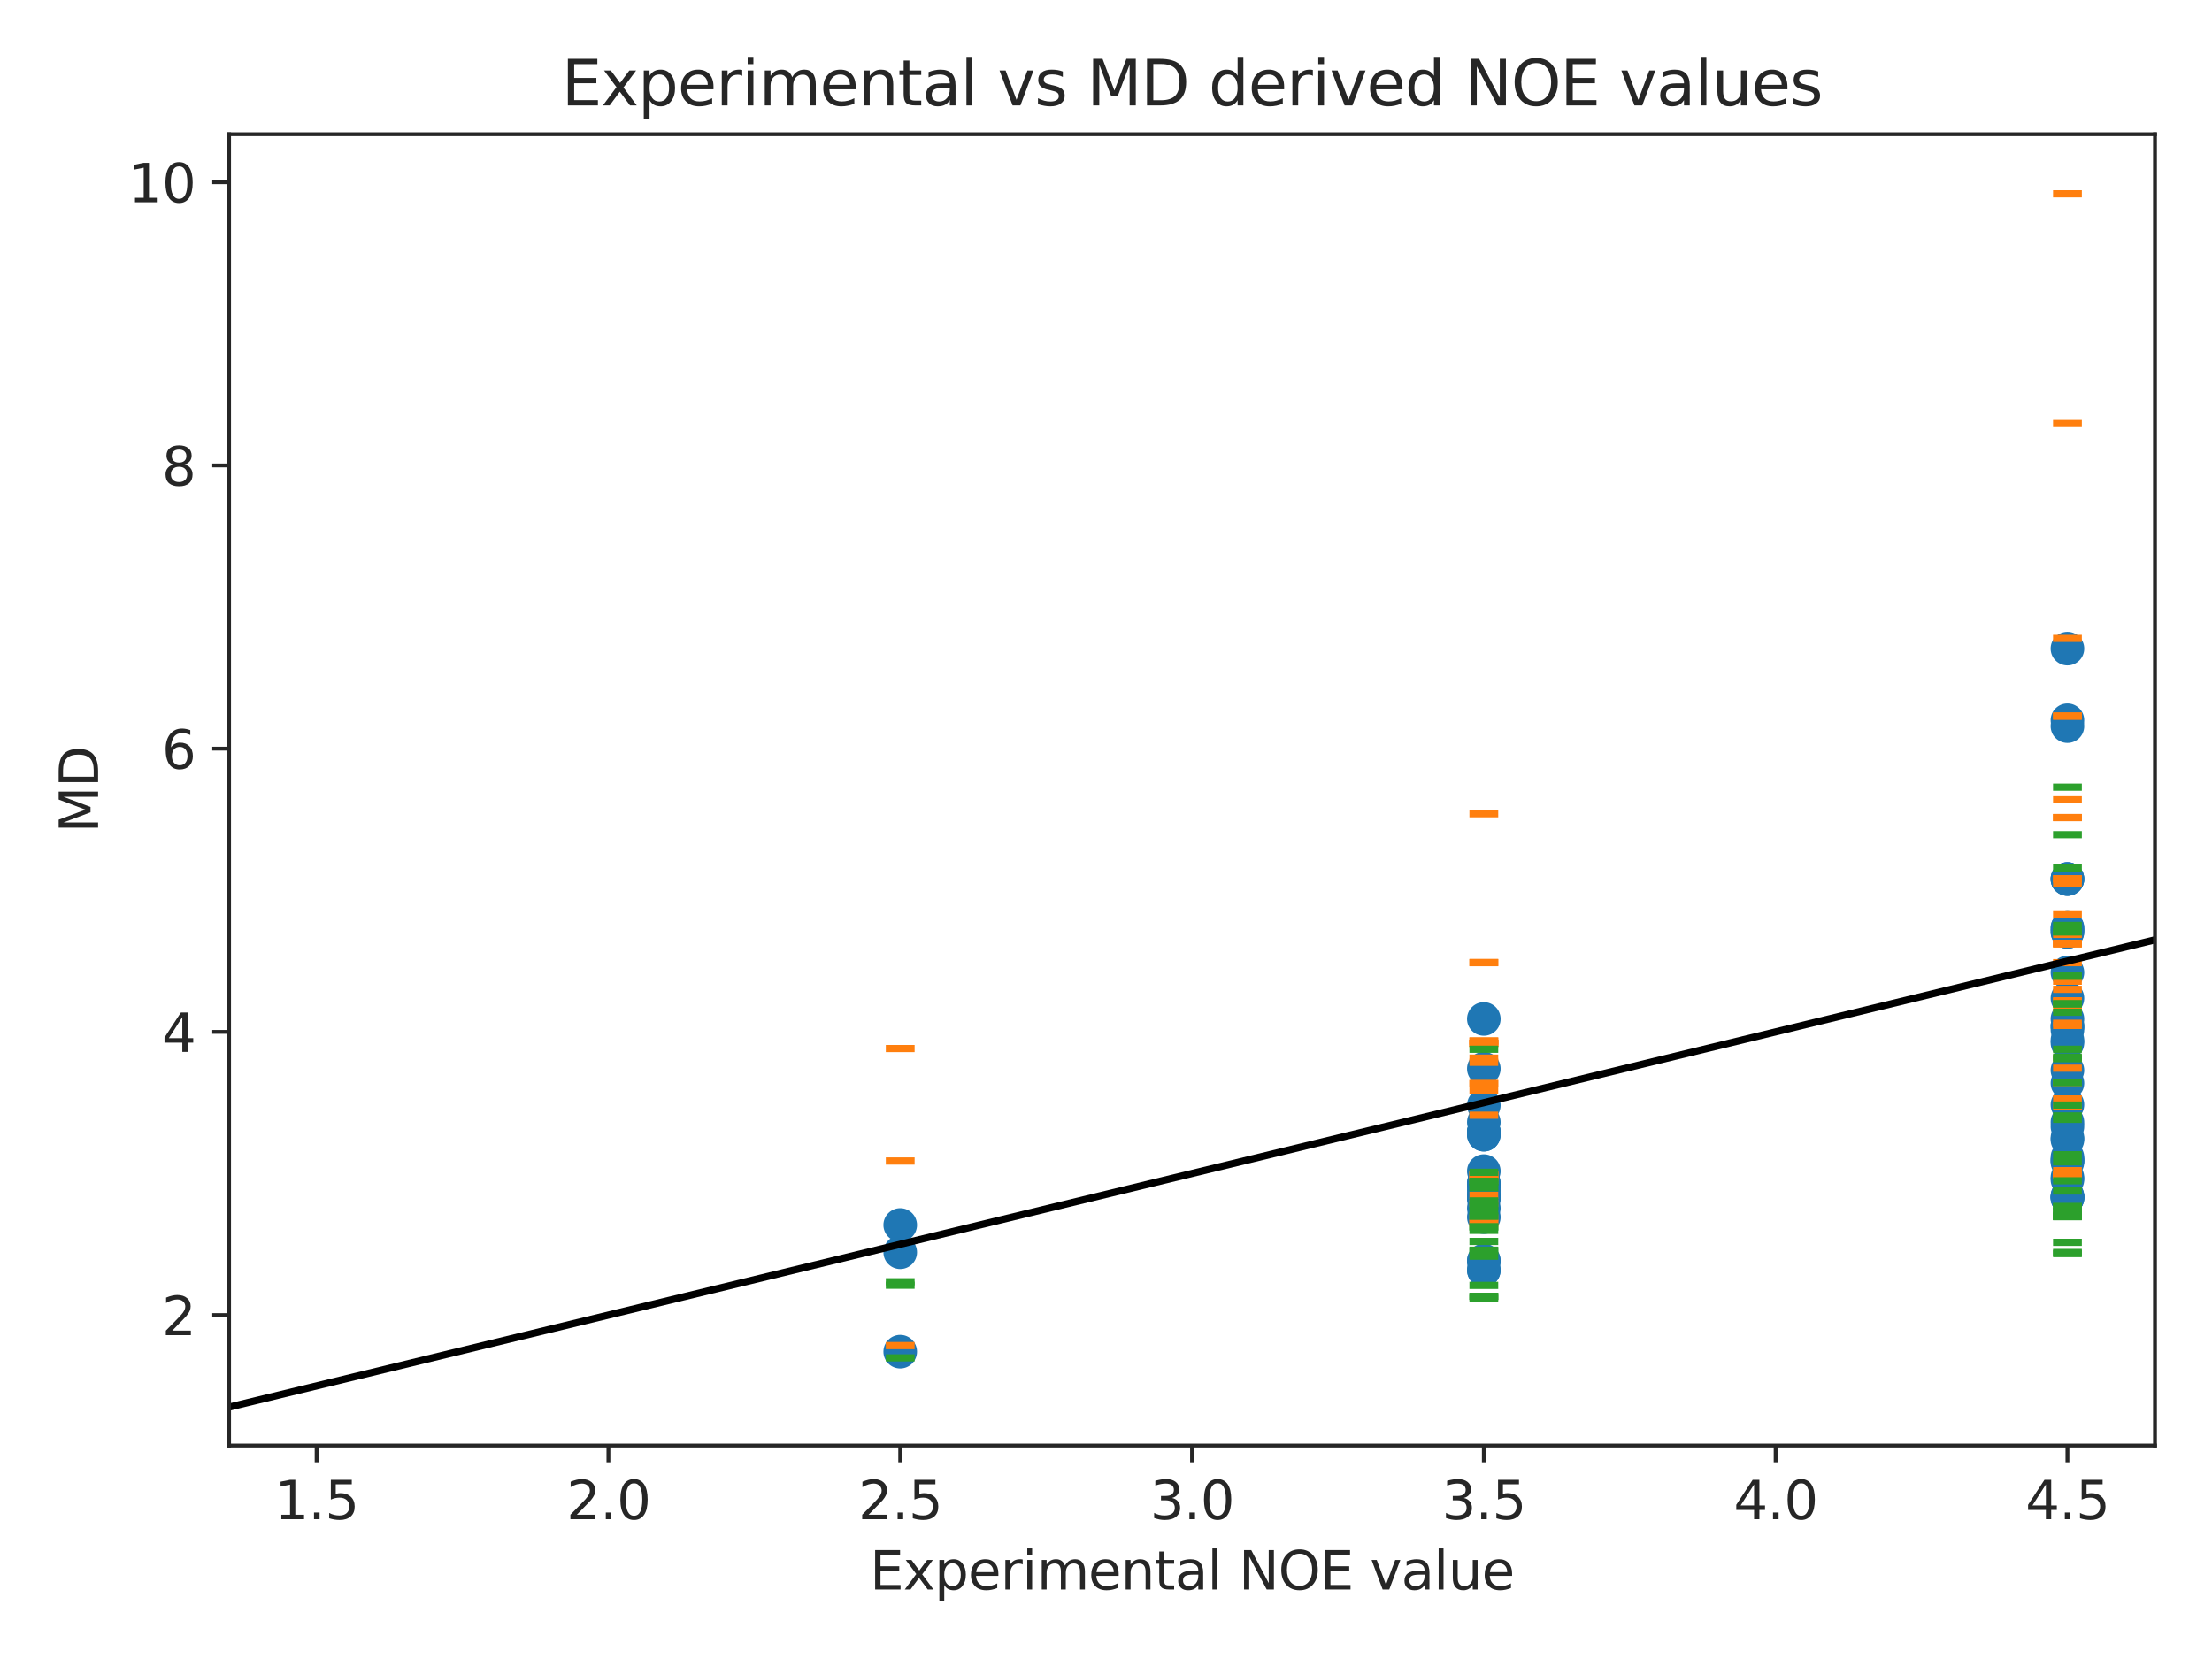 <?xml version="1.0" encoding="utf-8" standalone="no"?>
<!DOCTYPE svg PUBLIC "-//W3C//DTD SVG 1.1//EN"
  "http://www.w3.org/Graphics/SVG/1.1/DTD/svg11.dtd">
<svg xmlns:xlink="http://www.w3.org/1999/xlink" width="460.8pt" height="345.6pt" viewBox="0 0 460.8 345.6" xmlns="http://www.w3.org/2000/svg" version="1.1">
 <defs>
  <style type="text/css">*{stroke-linejoin: round; stroke-linecap: butt}</style>
 </defs>
 <g id="figure_1">
  <g id="patch_1">
   <path d="M 0 345.6 
L 460.8 345.6 
L 460.8 0 
L 0 0 
z
" style="fill: #ffffff"/>
  </g>
  <g id="axes_1">
   <g id="patch_2">
    <path d="M 47.72 301.12 
L 448.92 301.12 
L 448.92 27.96 
L 47.72 27.96 
z
" style="fill: #ffffff"/>
   </g>
   <g id="matplotlib.axis_1">
    <g id="xtick_1">
     <g id="line2d_1">
      <defs>
       <path id="me98efca731" d="M 0 0 
L 0 3.5 
" style="stroke: #262626; stroke-width: 0.8"/>
      </defs>
      <g>
       <use xlink:href="#me98efca731" x="65.956" y="301.12" style="fill: #262626; stroke: #262626; stroke-width: 0.8"/>
      </g>
     </g>
     <g id="text_1">
      <!-- 1.5 -->
      <g style="fill: #262626" transform="translate(57.21 316.478)scale(0.11 -0.11)">
       <defs>
        <path id="DejaVuSans-31" d="M 794 531 
L 1825 531 
L 1825 4091 
L 703 3866 
L 703 4441 
L 1819 4666 
L 2450 4666 
L 2450 531 
L 3481 531 
L 3481 0 
L 794 0 
L 794 531 
z
" transform="scale(0.016)"/>
        <path id="DejaVuSans-2e" d="M 684 794 
L 1344 794 
L 1344 0 
L 684 0 
L 684 794 
z
" transform="scale(0.016)"/>
        <path id="DejaVuSans-35" d="M 691 4666 
L 3169 4666 
L 3169 4134 
L 1269 4134 
L 1269 2991 
Q 1406 3038 1543 3061 
Q 1681 3084 1819 3084 
Q 2600 3084 3056 2656 
Q 3513 2228 3513 1497 
Q 3513 744 3044 326 
Q 2575 -91 1722 -91 
Q 1428 -91 1123 -41 
Q 819 9 494 109 
L 494 744 
Q 775 591 1075 516 
Q 1375 441 1709 441 
Q 2250 441 2565 725 
Q 2881 1009 2881 1497 
Q 2881 1984 2565 2268 
Q 2250 2553 1709 2553 
Q 1456 2553 1204 2497 
Q 953 2441 691 2322 
L 691 4666 
z
" transform="scale(0.016)"/>
       </defs>
       <use xlink:href="#DejaVuSans-31"/>
       <use xlink:href="#DejaVuSans-2e" x="63.623"/>
       <use xlink:href="#DejaVuSans-35" x="95.41"/>
      </g>
     </g>
    </g>
    <g id="xtick_2">
     <g id="line2d_2">
      <g>
       <use xlink:href="#me98efca731" x="126.744" y="301.12" style="fill: #262626; stroke: #262626; stroke-width: 0.8"/>
      </g>
     </g>
     <g id="text_2">
      <!-- 2.0 -->
      <g style="fill: #262626" transform="translate(117.998 316.478)scale(0.11 -0.11)">
       <defs>
        <path id="DejaVuSans-32" d="M 1228 531 
L 3431 531 
L 3431 0 
L 469 0 
L 469 531 
Q 828 903 1448 1529 
Q 2069 2156 2228 2338 
Q 2531 2678 2651 2914 
Q 2772 3150 2772 3378 
Q 2772 3750 2511 3984 
Q 2250 4219 1831 4219 
Q 1534 4219 1204 4116 
Q 875 4013 500 3803 
L 500 4441 
Q 881 4594 1212 4672 
Q 1544 4750 1819 4750 
Q 2544 4750 2975 4387 
Q 3406 4025 3406 3419 
Q 3406 3131 3298 2873 
Q 3191 2616 2906 2266 
Q 2828 2175 2409 1742 
Q 1991 1309 1228 531 
z
" transform="scale(0.016)"/>
        <path id="DejaVuSans-30" d="M 2034 4250 
Q 1547 4250 1301 3770 
Q 1056 3291 1056 2328 
Q 1056 1369 1301 889 
Q 1547 409 2034 409 
Q 2525 409 2770 889 
Q 3016 1369 3016 2328 
Q 3016 3291 2770 3770 
Q 2525 4250 2034 4250 
z
M 2034 4750 
Q 2819 4750 3233 4129 
Q 3647 3509 3647 2328 
Q 3647 1150 3233 529 
Q 2819 -91 2034 -91 
Q 1250 -91 836 529 
Q 422 1150 422 2328 
Q 422 3509 836 4129 
Q 1250 4750 2034 4750 
z
" transform="scale(0.016)"/>
       </defs>
       <use xlink:href="#DejaVuSans-32"/>
       <use xlink:href="#DejaVuSans-2e" x="63.623"/>
       <use xlink:href="#DejaVuSans-30" x="95.41"/>
      </g>
     </g>
    </g>
    <g id="xtick_3">
     <g id="line2d_3">
      <g>
       <use xlink:href="#me98efca731" x="187.532" y="301.12" style="fill: #262626; stroke: #262626; stroke-width: 0.8"/>
      </g>
     </g>
     <g id="text_3">
      <!-- 2.5 -->
      <g style="fill: #262626" transform="translate(178.785 316.478)scale(0.11 -0.11)">
       <use xlink:href="#DejaVuSans-32"/>
       <use xlink:href="#DejaVuSans-2e" x="63.623"/>
       <use xlink:href="#DejaVuSans-35" x="95.41"/>
      </g>
     </g>
    </g>
    <g id="xtick_4">
     <g id="line2d_4">
      <g>
       <use xlink:href="#me98efca731" x="248.32" y="301.12" style="fill: #262626; stroke: #262626; stroke-width: 0.8"/>
      </g>
     </g>
     <g id="text_4">
      <!-- 3.0 -->
      <g style="fill: #262626" transform="translate(239.573 316.478)scale(0.11 -0.11)">
       <defs>
        <path id="DejaVuSans-33" d="M 2597 2516 
Q 3050 2419 3304 2112 
Q 3559 1806 3559 1356 
Q 3559 666 3084 287 
Q 2609 -91 1734 -91 
Q 1441 -91 1130 -33 
Q 819 25 488 141 
L 488 750 
Q 750 597 1062 519 
Q 1375 441 1716 441 
Q 2309 441 2620 675 
Q 2931 909 2931 1356 
Q 2931 1769 2642 2001 
Q 2353 2234 1838 2234 
L 1294 2234 
L 1294 2753 
L 1863 2753 
Q 2328 2753 2575 2939 
Q 2822 3125 2822 3475 
Q 2822 3834 2567 4026 
Q 2313 4219 1838 4219 
Q 1578 4219 1281 4162 
Q 984 4106 628 3988 
L 628 4550 
Q 988 4650 1302 4700 
Q 1616 4750 1894 4750 
Q 2613 4750 3031 4423 
Q 3450 4097 3450 3541 
Q 3450 3153 3228 2886 
Q 3006 2619 2597 2516 
z
" transform="scale(0.016)"/>
       </defs>
       <use xlink:href="#DejaVuSans-33"/>
       <use xlink:href="#DejaVuSans-2e" x="63.623"/>
       <use xlink:href="#DejaVuSans-30" x="95.41"/>
      </g>
     </g>
    </g>
    <g id="xtick_5">
     <g id="line2d_5">
      <g>
       <use xlink:href="#me98efca731" x="309.108" y="301.12" style="fill: #262626; stroke: #262626; stroke-width: 0.8"/>
      </g>
     </g>
     <g id="text_5">
      <!-- 3.5 -->
      <g style="fill: #262626" transform="translate(300.361 316.478)scale(0.11 -0.11)">
       <use xlink:href="#DejaVuSans-33"/>
       <use xlink:href="#DejaVuSans-2e" x="63.623"/>
       <use xlink:href="#DejaVuSans-35" x="95.41"/>
      </g>
     </g>
    </g>
    <g id="xtick_6">
     <g id="line2d_6">
      <g>
       <use xlink:href="#me98efca731" x="369.896" y="301.12" style="fill: #262626; stroke: #262626; stroke-width: 0.8"/>
      </g>
     </g>
     <g id="text_6">
      <!-- 4.0 -->
      <g style="fill: #262626" transform="translate(361.149 316.478)scale(0.11 -0.11)">
       <defs>
        <path id="DejaVuSans-34" d="M 2419 4116 
L 825 1625 
L 2419 1625 
L 2419 4116 
z
M 2253 4666 
L 3047 4666 
L 3047 1625 
L 3713 1625 
L 3713 1100 
L 3047 1100 
L 3047 0 
L 2419 0 
L 2419 1100 
L 313 1100 
L 313 1709 
L 2253 4666 
z
" transform="scale(0.016)"/>
       </defs>
       <use xlink:href="#DejaVuSans-34"/>
       <use xlink:href="#DejaVuSans-2e" x="63.623"/>
       <use xlink:href="#DejaVuSans-30" x="95.41"/>
      </g>
     </g>
    </g>
    <g id="xtick_7">
     <g id="line2d_7">
      <g>
       <use xlink:href="#me98efca731" x="430.684" y="301.12" style="fill: #262626; stroke: #262626; stroke-width: 0.8"/>
      </g>
     </g>
     <g id="text_7">
      <!-- 4.5 -->
      <g style="fill: #262626" transform="translate(421.937 316.478)scale(0.11 -0.11)">
       <use xlink:href="#DejaVuSans-34"/>
       <use xlink:href="#DejaVuSans-2e" x="63.623"/>
       <use xlink:href="#DejaVuSans-35" x="95.41"/>
      </g>
     </g>
    </g>
    <g id="text_8">
     <!-- Experimental NOE value -->
     <g style="fill: #262626" transform="translate(181.204 331.124)scale(0.11 -0.11)">
      <defs>
       <path id="DejaVuSans-45" d="M 628 4666 
L 3578 4666 
L 3578 4134 
L 1259 4134 
L 1259 2753 
L 3481 2753 
L 3481 2222 
L 1259 2222 
L 1259 531 
L 3634 531 
L 3634 0 
L 628 0 
L 628 4666 
z
" transform="scale(0.016)"/>
       <path id="DejaVuSans-78" d="M 3513 3500 
L 2247 1797 
L 3578 0 
L 2900 0 
L 1881 1375 
L 863 0 
L 184 0 
L 1544 1831 
L 300 3500 
L 978 3500 
L 1906 2253 
L 2834 3500 
L 3513 3500 
z
" transform="scale(0.016)"/>
       <path id="DejaVuSans-70" d="M 1159 525 
L 1159 -1331 
L 581 -1331 
L 581 3500 
L 1159 3500 
L 1159 2969 
Q 1341 3281 1617 3432 
Q 1894 3584 2278 3584 
Q 2916 3584 3314 3078 
Q 3713 2572 3713 1747 
Q 3713 922 3314 415 
Q 2916 -91 2278 -91 
Q 1894 -91 1617 61 
Q 1341 213 1159 525 
z
M 3116 1747 
Q 3116 2381 2855 2742 
Q 2594 3103 2138 3103 
Q 1681 3103 1420 2742 
Q 1159 2381 1159 1747 
Q 1159 1113 1420 752 
Q 1681 391 2138 391 
Q 2594 391 2855 752 
Q 3116 1113 3116 1747 
z
" transform="scale(0.016)"/>
       <path id="DejaVuSans-65" d="M 3597 1894 
L 3597 1613 
L 953 1613 
Q 991 1019 1311 708 
Q 1631 397 2203 397 
Q 2534 397 2845 478 
Q 3156 559 3463 722 
L 3463 178 
Q 3153 47 2828 -22 
Q 2503 -91 2169 -91 
Q 1331 -91 842 396 
Q 353 884 353 1716 
Q 353 2575 817 3079 
Q 1281 3584 2069 3584 
Q 2775 3584 3186 3129 
Q 3597 2675 3597 1894 
z
M 3022 2063 
Q 3016 2534 2758 2815 
Q 2500 3097 2075 3097 
Q 1594 3097 1305 2825 
Q 1016 2553 972 2059 
L 3022 2063 
z
" transform="scale(0.016)"/>
       <path id="DejaVuSans-72" d="M 2631 2963 
Q 2534 3019 2420 3045 
Q 2306 3072 2169 3072 
Q 1681 3072 1420 2755 
Q 1159 2438 1159 1844 
L 1159 0 
L 581 0 
L 581 3500 
L 1159 3500 
L 1159 2956 
Q 1341 3275 1631 3429 
Q 1922 3584 2338 3584 
Q 2397 3584 2469 3576 
Q 2541 3569 2628 3553 
L 2631 2963 
z
" transform="scale(0.016)"/>
       <path id="DejaVuSans-69" d="M 603 3500 
L 1178 3500 
L 1178 0 
L 603 0 
L 603 3500 
z
M 603 4863 
L 1178 4863 
L 1178 4134 
L 603 4134 
L 603 4863 
z
" transform="scale(0.016)"/>
       <path id="DejaVuSans-6d" d="M 3328 2828 
Q 3544 3216 3844 3400 
Q 4144 3584 4550 3584 
Q 5097 3584 5394 3201 
Q 5691 2819 5691 2113 
L 5691 0 
L 5113 0 
L 5113 2094 
Q 5113 2597 4934 2840 
Q 4756 3084 4391 3084 
Q 3944 3084 3684 2787 
Q 3425 2491 3425 1978 
L 3425 0 
L 2847 0 
L 2847 2094 
Q 2847 2600 2669 2842 
Q 2491 3084 2119 3084 
Q 1678 3084 1418 2786 
Q 1159 2488 1159 1978 
L 1159 0 
L 581 0 
L 581 3500 
L 1159 3500 
L 1159 2956 
Q 1356 3278 1631 3431 
Q 1906 3584 2284 3584 
Q 2666 3584 2933 3390 
Q 3200 3197 3328 2828 
z
" transform="scale(0.016)"/>
       <path id="DejaVuSans-6e" d="M 3513 2113 
L 3513 0 
L 2938 0 
L 2938 2094 
Q 2938 2591 2744 2837 
Q 2550 3084 2163 3084 
Q 1697 3084 1428 2787 
Q 1159 2491 1159 1978 
L 1159 0 
L 581 0 
L 581 3500 
L 1159 3500 
L 1159 2956 
Q 1366 3272 1645 3428 
Q 1925 3584 2291 3584 
Q 2894 3584 3203 3211 
Q 3513 2838 3513 2113 
z
" transform="scale(0.016)"/>
       <path id="DejaVuSans-74" d="M 1172 4494 
L 1172 3500 
L 2356 3500 
L 2356 3053 
L 1172 3053 
L 1172 1153 
Q 1172 725 1289 603 
Q 1406 481 1766 481 
L 2356 481 
L 2356 0 
L 1766 0 
Q 1100 0 847 248 
Q 594 497 594 1153 
L 594 3053 
L 172 3053 
L 172 3500 
L 594 3500 
L 594 4494 
L 1172 4494 
z
" transform="scale(0.016)"/>
       <path id="DejaVuSans-61" d="M 2194 1759 
Q 1497 1759 1228 1600 
Q 959 1441 959 1056 
Q 959 750 1161 570 
Q 1363 391 1709 391 
Q 2188 391 2477 730 
Q 2766 1069 2766 1631 
L 2766 1759 
L 2194 1759 
z
M 3341 1997 
L 3341 0 
L 2766 0 
L 2766 531 
Q 2569 213 2275 61 
Q 1981 -91 1556 -91 
Q 1019 -91 701 211 
Q 384 513 384 1019 
Q 384 1609 779 1909 
Q 1175 2209 1959 2209 
L 2766 2209 
L 2766 2266 
Q 2766 2663 2505 2880 
Q 2244 3097 1772 3097 
Q 1472 3097 1187 3025 
Q 903 2953 641 2809 
L 641 3341 
Q 956 3463 1253 3523 
Q 1550 3584 1831 3584 
Q 2591 3584 2966 3190 
Q 3341 2797 3341 1997 
z
" transform="scale(0.016)"/>
       <path id="DejaVuSans-6c" d="M 603 4863 
L 1178 4863 
L 1178 0 
L 603 0 
L 603 4863 
z
" transform="scale(0.016)"/>
       <path id="DejaVuSans-20" transform="scale(0.016)"/>
       <path id="DejaVuSans-4e" d="M 628 4666 
L 1478 4666 
L 3547 763 
L 3547 4666 
L 4159 4666 
L 4159 0 
L 3309 0 
L 1241 3903 
L 1241 0 
L 628 0 
L 628 4666 
z
" transform="scale(0.016)"/>
       <path id="DejaVuSans-4f" d="M 2522 4238 
Q 1834 4238 1429 3725 
Q 1025 3213 1025 2328 
Q 1025 1447 1429 934 
Q 1834 422 2522 422 
Q 3209 422 3611 934 
Q 4013 1447 4013 2328 
Q 4013 3213 3611 3725 
Q 3209 4238 2522 4238 
z
M 2522 4750 
Q 3503 4750 4090 4092 
Q 4678 3434 4678 2328 
Q 4678 1225 4090 567 
Q 3503 -91 2522 -91 
Q 1538 -91 948 565 
Q 359 1222 359 2328 
Q 359 3434 948 4092 
Q 1538 4750 2522 4750 
z
" transform="scale(0.016)"/>
       <path id="DejaVuSans-76" d="M 191 3500 
L 800 3500 
L 1894 563 
L 2988 3500 
L 3597 3500 
L 2284 0 
L 1503 0 
L 191 3500 
z
" transform="scale(0.016)"/>
       <path id="DejaVuSans-75" d="M 544 1381 
L 544 3500 
L 1119 3500 
L 1119 1403 
Q 1119 906 1312 657 
Q 1506 409 1894 409 
Q 2359 409 2629 706 
Q 2900 1003 2900 1516 
L 2900 3500 
L 3475 3500 
L 3475 0 
L 2900 0 
L 2900 538 
Q 2691 219 2414 64 
Q 2138 -91 1772 -91 
Q 1169 -91 856 284 
Q 544 659 544 1381 
z
M 1991 3584 
L 1991 3584 
z
" transform="scale(0.016)"/>
      </defs>
      <use xlink:href="#DejaVuSans-45"/>
      <use xlink:href="#DejaVuSans-78" x="63.184"/>
      <use xlink:href="#DejaVuSans-70" x="122.363"/>
      <use xlink:href="#DejaVuSans-65" x="185.84"/>
      <use xlink:href="#DejaVuSans-72" x="247.363"/>
      <use xlink:href="#DejaVuSans-69" x="288.477"/>
      <use xlink:href="#DejaVuSans-6d" x="316.26"/>
      <use xlink:href="#DejaVuSans-65" x="413.672"/>
      <use xlink:href="#DejaVuSans-6e" x="475.195"/>
      <use xlink:href="#DejaVuSans-74" x="538.574"/>
      <use xlink:href="#DejaVuSans-61" x="577.783"/>
      <use xlink:href="#DejaVuSans-6c" x="639.062"/>
      <use xlink:href="#DejaVuSans-20" x="666.846"/>
      <use xlink:href="#DejaVuSans-4e" x="698.633"/>
      <use xlink:href="#DejaVuSans-4f" x="773.438"/>
      <use xlink:href="#DejaVuSans-45" x="852.148"/>
      <use xlink:href="#DejaVuSans-20" x="915.332"/>
      <use xlink:href="#DejaVuSans-76" x="947.119"/>
      <use xlink:href="#DejaVuSans-61" x="1006.299"/>
      <use xlink:href="#DejaVuSans-6c" x="1067.578"/>
      <use xlink:href="#DejaVuSans-75" x="1095.361"/>
      <use xlink:href="#DejaVuSans-65" x="1158.74"/>
     </g>
    </g>
   </g>
   <g id="matplotlib.axis_2">
    <g id="ytick_1">
     <g id="line2d_8">
      <defs>
       <path id="m46977a309c" d="M 0 0 
L -3.5 0 
" style="stroke: #262626; stroke-width: 0.8"/>
      </defs>
      <g>
       <use xlink:href="#m46977a309c" x="47.72" y="273.954" style="fill: #262626; stroke: #262626; stroke-width: 0.8"/>
      </g>
     </g>
     <g id="text_9">
      <!-- 2 -->
      <g style="fill: #262626" transform="translate(33.721 278.133)scale(0.11 -0.11)">
       <use xlink:href="#DejaVuSans-32"/>
      </g>
     </g>
    </g>
    <g id="ytick_2">
     <g id="line2d_9">
      <g>
       <use xlink:href="#m46977a309c" x="47.72" y="214.955" style="fill: #262626; stroke: #262626; stroke-width: 0.8"/>
      </g>
     </g>
     <g id="text_10">
      <!-- 4 -->
      <g style="fill: #262626" transform="translate(33.721 219.134)scale(0.11 -0.11)">
       <use xlink:href="#DejaVuSans-34"/>
      </g>
     </g>
    </g>
    <g id="ytick_3">
     <g id="line2d_10">
      <g>
       <use xlink:href="#m46977a309c" x="47.72" y="155.956" style="fill: #262626; stroke: #262626; stroke-width: 0.8"/>
      </g>
     </g>
     <g id="text_11">
      <!-- 6 -->
      <g style="fill: #262626" transform="translate(33.721 160.136)scale(0.11 -0.11)">
       <defs>
        <path id="DejaVuSans-36" d="M 2113 2584 
Q 1688 2584 1439 2293 
Q 1191 2003 1191 1497 
Q 1191 994 1439 701 
Q 1688 409 2113 409 
Q 2538 409 2786 701 
Q 3034 994 3034 1497 
Q 3034 2003 2786 2293 
Q 2538 2584 2113 2584 
z
M 3366 4563 
L 3366 3988 
Q 3128 4100 2886 4159 
Q 2644 4219 2406 4219 
Q 1781 4219 1451 3797 
Q 1122 3375 1075 2522 
Q 1259 2794 1537 2939 
Q 1816 3084 2150 3084 
Q 2853 3084 3261 2657 
Q 3669 2231 3669 1497 
Q 3669 778 3244 343 
Q 2819 -91 2113 -91 
Q 1303 -91 875 529 
Q 447 1150 447 2328 
Q 447 3434 972 4092 
Q 1497 4750 2381 4750 
Q 2619 4750 2861 4703 
Q 3103 4656 3366 4563 
z
" transform="scale(0.016)"/>
       </defs>
       <use xlink:href="#DejaVuSans-36"/>
      </g>
     </g>
    </g>
    <g id="ytick_4">
     <g id="line2d_11">
      <g>
       <use xlink:href="#m46977a309c" x="47.72" y="96.958" style="fill: #262626; stroke: #262626; stroke-width: 0.8"/>
      </g>
     </g>
     <g id="text_12">
      <!-- 8 -->
      <g style="fill: #262626" transform="translate(33.721 101.137)scale(0.11 -0.11)">
       <defs>
        <path id="DejaVuSans-38" d="M 2034 2216 
Q 1584 2216 1326 1975 
Q 1069 1734 1069 1313 
Q 1069 891 1326 650 
Q 1584 409 2034 409 
Q 2484 409 2743 651 
Q 3003 894 3003 1313 
Q 3003 1734 2745 1975 
Q 2488 2216 2034 2216 
z
M 1403 2484 
Q 997 2584 770 2862 
Q 544 3141 544 3541 
Q 544 4100 942 4425 
Q 1341 4750 2034 4750 
Q 2731 4750 3128 4425 
Q 3525 4100 3525 3541 
Q 3525 3141 3298 2862 
Q 3072 2584 2669 2484 
Q 3125 2378 3379 2068 
Q 3634 1759 3634 1313 
Q 3634 634 3220 271 
Q 2806 -91 2034 -91 
Q 1263 -91 848 271 
Q 434 634 434 1313 
Q 434 1759 690 2068 
Q 947 2378 1403 2484 
z
M 1172 3481 
Q 1172 3119 1398 2916 
Q 1625 2713 2034 2713 
Q 2441 2713 2670 2916 
Q 2900 3119 2900 3481 
Q 2900 3844 2670 4047 
Q 2441 4250 2034 4250 
Q 1625 4250 1398 4047 
Q 1172 3844 1172 3481 
z
" transform="scale(0.016)"/>
       </defs>
       <use xlink:href="#DejaVuSans-38"/>
      </g>
     </g>
    </g>
    <g id="ytick_5">
     <g id="line2d_12">
      <g>
       <use xlink:href="#m46977a309c" x="47.72" y="37.959" style="fill: #262626; stroke: #262626; stroke-width: 0.8"/>
      </g>
     </g>
     <g id="text_13">
      <!-- 10 -->
      <g style="fill: #262626" transform="translate(26.723 42.138)scale(0.11 -0.11)">
       <use xlink:href="#DejaVuSans-31"/>
       <use xlink:href="#DejaVuSans-30" x="63.623"/>
      </g>
     </g>
    </g>
    <g id="text_14">
     <!-- MD -->
     <g style="fill: #262626" transform="translate(20.435 173.52)rotate(-90)scale(0.11 -0.11)">
      <defs>
       <path id="DejaVuSans-4d" d="M 628 4666 
L 1569 4666 
L 2759 1491 
L 3956 4666 
L 4897 4666 
L 4897 0 
L 4281 0 
L 4281 4097 
L 3078 897 
L 2444 897 
L 1241 4097 
L 1241 0 
L 628 0 
L 628 4666 
z
" transform="scale(0.016)"/>
       <path id="DejaVuSans-44" d="M 1259 4147 
L 1259 519 
L 2022 519 
Q 2988 519 3436 956 
Q 3884 1394 3884 2338 
Q 3884 3275 3436 3711 
Q 2988 4147 2022 4147 
L 1259 4147 
z
M 628 4666 
L 1925 4666 
Q 3281 4666 3915 4102 
Q 4550 3538 4550 2338 
Q 4550 1131 3912 565 
Q 3275 0 1925 0 
L 628 0 
L 628 4666 
z
" transform="scale(0.016)"/>
      </defs>
      <use xlink:href="#DejaVuSans-4d"/>
      <use xlink:href="#DejaVuSans-44" x="86.279"/>
     </g>
    </g>
   </g>
   <g id="PathCollection_1">
    <defs>
     <path id="m8966b5409e" d="M 0 3 
C 0.796 3 1.559 2.684 2.121 2.121 
C 2.684 1.559 3 0.796 3 0 
C 3 -0.796 2.684 -1.559 2.121 -2.121 
C 1.559 -2.684 0.796 -3 0 -3 
C -0.796 -3 -1.559 -2.684 -2.121 -2.121 
C -2.684 -1.559 -3 -0.796 -3 0 
C -3 0.796 -2.684 1.559 -2.121 2.121 
C -1.559 2.684 -0.796 3 0 3 
z
" style="stroke: #1f77b4"/>
    </defs>
    <g clip-path="url(#pc118adc71b)">
     <use xlink:href="#m8966b5409e" x="430.684" y="245.762" style="fill: #1f77b4; stroke: #1f77b4"/>
     <use xlink:href="#m8966b5409e" x="309.108" y="247.217" style="fill: #1f77b4; stroke: #1f77b4"/>
     <use xlink:href="#m8966b5409e" x="430.684" y="234.695" style="fill: #1f77b4; stroke: #1f77b4"/>
     <use xlink:href="#m8966b5409e" x="309.108" y="248.047" style="fill: #1f77b4; stroke: #1f77b4"/>
     <use xlink:href="#m8966b5409e" x="309.108" y="262.576" style="fill: #1f77b4; stroke: #1f77b4"/>
     <use xlink:href="#m8966b5409e" x="309.108" y="249.257" style="fill: #1f77b4; stroke: #1f77b4"/>
     <use xlink:href="#m8966b5409e" x="309.108" y="253.557" style="fill: #1f77b4; stroke: #1f77b4"/>
     <use xlink:href="#m8966b5409e" x="430.684" y="225.645" style="fill: #1f77b4; stroke: #1f77b4"/>
     <use xlink:href="#m8966b5409e" x="430.684" y="237.438" style="fill: #1f77b4; stroke: #1f77b4"/>
     <use xlink:href="#m8966b5409e" x="309.108" y="262.785" style="fill: #1f77b4; stroke: #1f77b4"/>
     <use xlink:href="#m8966b5409e" x="430.684" y="222.957" style="fill: #1f77b4; stroke: #1f77b4"/>
     <use xlink:href="#m8966b5409e" x="309.108" y="246.48" style="fill: #1f77b4; stroke: #1f77b4"/>
     <use xlink:href="#m8966b5409e" x="309.108" y="233.77" style="fill: #1f77b4; stroke: #1f77b4"/>
     <use xlink:href="#m8966b5409e" x="309.108" y="246.48" style="fill: #1f77b4; stroke: #1f77b4"/>
     <use xlink:href="#m8966b5409e" x="430.684" y="237.023" style="fill: #1f77b4; stroke: #1f77b4"/>
     <use xlink:href="#m8966b5409e" x="430.684" y="183.106" style="fill: #1f77b4; stroke: #1f77b4"/>
     <use xlink:href="#m8966b5409e" x="430.684" y="135.118" style="fill: #1f77b4; stroke: #1f77b4"/>
     <use xlink:href="#m8966b5409e" x="430.684" y="193.31" style="fill: #1f77b4; stroke: #1f77b4"/>
     <use xlink:href="#m8966b5409e" x="430.684" y="233.77" style="fill: #1f77b4; stroke: #1f77b4"/>
     <use xlink:href="#m8966b5409e" x="430.684" y="150.043" style="fill: #1f77b4; stroke: #1f77b4"/>
     <use xlink:href="#m8966b5409e" x="430.684" y="193.31" style="fill: #1f77b4; stroke: #1f77b4"/>
     <use xlink:href="#m8966b5409e" x="309.108" y="235.871" style="fill: #1f77b4; stroke: #1f77b4"/>
     <use xlink:href="#m8966b5409e" x="309.108" y="235.871" style="fill: #1f77b4; stroke: #1f77b4"/>
     <use xlink:href="#m8966b5409e" x="309.108" y="235.871" style="fill: #1f77b4; stroke: #1f77b4"/>
     <use xlink:href="#m8966b5409e" x="309.108" y="235.871" style="fill: #1f77b4; stroke: #1f77b4"/>
     <use xlink:href="#m8966b5409e" x="430.684" y="213.745" style="fill: #1f77b4; stroke: #1f77b4"/>
     <use xlink:href="#m8966b5409e" x="430.684" y="217.254" style="fill: #1f77b4; stroke: #1f77b4"/>
     <use xlink:href="#m8966b5409e" x="309.108" y="249.198" style="fill: #1f77b4; stroke: #1f77b4"/>
     <use xlink:href="#m8966b5409e" x="430.684" y="249.198" style="fill: #1f77b4; stroke: #1f77b4"/>
     <use xlink:href="#m8966b5409e" x="430.684" y="213.745" style="fill: #1f77b4; stroke: #1f77b4"/>
     <use xlink:href="#m8966b5409e" x="430.684" y="249.198" style="fill: #1f77b4; stroke: #1f77b4"/>
     <use xlink:href="#m8966b5409e" x="309.108" y="249.198" style="fill: #1f77b4; stroke: #1f77b4"/>
     <use xlink:href="#m8966b5409e" x="430.684" y="183.112" style="fill: #1f77b4; stroke: #1f77b4"/>
     <use xlink:href="#m8966b5409e" x="430.684" y="183.112" style="fill: #1f77b4; stroke: #1f77b4"/>
     <use xlink:href="#m8966b5409e" x="309.108" y="251.687" style="fill: #1f77b4; stroke: #1f77b4"/>
     <use xlink:href="#m8966b5409e" x="430.684" y="151.268" style="fill: #1f77b4; stroke: #1f77b4"/>
     <use xlink:href="#m8966b5409e" x="430.684" y="230.131" style="fill: #1f77b4; stroke: #1f77b4"/>
     <use xlink:href="#m8966b5409e" x="187.532" y="281.577" style="fill: #1f77b4; stroke: #1f77b4"/>
     <use xlink:href="#m8966b5409e" x="309.108" y="230.247" style="fill: #1f77b4; stroke: #1f77b4"/>
     <use xlink:href="#m8966b5409e" x="309.108" y="249.808" style="fill: #1f77b4; stroke: #1f77b4"/>
     <use xlink:href="#m8966b5409e" x="309.108" y="222.621" style="fill: #1f77b4; stroke: #1f77b4"/>
     <use xlink:href="#m8966b5409e" x="430.684" y="214.512" style="fill: #1f77b4; stroke: #1f77b4"/>
     <use xlink:href="#m8966b5409e" x="430.684" y="242.114" style="fill: #1f77b4; stroke: #1f77b4"/>
     <use xlink:href="#m8966b5409e" x="430.684" y="245.27" style="fill: #1f77b4; stroke: #1f77b4"/>
     <use xlink:href="#m8966b5409e" x="187.532" y="255.19" style="fill: #1f77b4; stroke: #1f77b4"/>
     <use xlink:href="#m8966b5409e" x="309.108" y="243.963" style="fill: #1f77b4; stroke: #1f77b4"/>
     <use xlink:href="#m8966b5409e" x="430.684" y="241.724" style="fill: #1f77b4; stroke: #1f77b4"/>
     <use xlink:href="#m8966b5409e" x="430.684" y="241.724" style="fill: #1f77b4; stroke: #1f77b4"/>
     <use xlink:href="#m8966b5409e" x="187.532" y="260.868" style="fill: #1f77b4; stroke: #1f77b4"/>
     <use xlink:href="#m8966b5409e" x="430.684" y="241.069" style="fill: #1f77b4; stroke: #1f77b4"/>
     <use xlink:href="#m8966b5409e" x="309.108" y="264.594" style="fill: #1f77b4; stroke: #1f77b4"/>
     <use xlink:href="#m8966b5409e" x="309.108" y="236.371" style="fill: #1f77b4; stroke: #1f77b4"/>
     <use xlink:href="#m8966b5409e" x="309.108" y="212.263" style="fill: #1f77b4; stroke: #1f77b4"/>
     <use xlink:href="#m8966b5409e" x="309.108" y="264.594" style="fill: #1f77b4; stroke: #1f77b4"/>
     <use xlink:href="#m8966b5409e" x="309.108" y="236.371" style="fill: #1f77b4; stroke: #1f77b4"/>
     <use xlink:href="#m8966b5409e" x="430.684" y="202.582" style="fill: #1f77b4; stroke: #1f77b4"/>
     <use xlink:href="#m8966b5409e" x="430.684" y="212.263" style="fill: #1f77b4; stroke: #1f77b4"/>
     <use xlink:href="#m8966b5409e" x="430.684" y="207.949" style="fill: #1f77b4; stroke: #1f77b4"/>
     <use xlink:href="#m8966b5409e" x="430.684" y="249.537" style="fill: #1f77b4; stroke: #1f77b4"/>
     <use xlink:href="#m8966b5409e" x="430.684" y="249.537" style="fill: #1f77b4; stroke: #1f77b4"/>
     <use xlink:href="#m8966b5409e" x="430.684" y="216.671" style="fill: #1f77b4; stroke: #1f77b4"/>
     <use xlink:href="#m8966b5409e" x="430.684" y="249.537" style="fill: #1f77b4; stroke: #1f77b4"/>
     <use xlink:href="#m8966b5409e" x="430.684" y="194.132" style="fill: #1f77b4; stroke: #1f77b4"/>
     <use xlink:href="#m8966b5409e" x="430.684" y="194.132" style="fill: #1f77b4; stroke: #1f77b4"/>
    </g>
   </g>
   <g id="PathCollection_2">
    <defs>
     <path id="m1b8eef71fa" d="M 3 0 
L -3 -0 
" style="stroke: #ff7f0e; stroke-width: 1.5"/>
    </defs>
    <g clip-path="url(#pc118adc71b)">
     <use xlink:href="#m1b8eef71fa" x="430.684" y="243.868" style="fill: #ff7f0e; stroke: #ff7f0e; stroke-width: 1.5"/>
     <use xlink:href="#m1b8eef71fa" x="309.108" y="244.827" style="fill: #ff7f0e; stroke: #ff7f0e; stroke-width: 1.5"/>
     <use xlink:href="#m1b8eef71fa" x="430.684" y="228.939" style="fill: #ff7f0e; stroke: #ff7f0e; stroke-width: 1.5"/>
     <use xlink:href="#m1b8eef71fa" x="309.108" y="245.272" style="fill: #ff7f0e; stroke: #ff7f0e; stroke-width: 1.5"/>
     <use xlink:href="#m1b8eef71fa" x="309.108" y="253.698" style="fill: #ff7f0e; stroke: #ff7f0e; stroke-width: 1.5"/>
     <use xlink:href="#m1b8eef71fa" x="309.108" y="245.908" style="fill: #ff7f0e; stroke: #ff7f0e; stroke-width: 1.5"/>
     <use xlink:href="#m1b8eef71fa" x="309.108" y="249.012" style="fill: #ff7f0e; stroke: #ff7f0e; stroke-width: 1.5"/>
     <use xlink:href="#m1b8eef71fa" x="430.684" y="206.091" style="fill: #ff7f0e; stroke: #ff7f0e; stroke-width: 1.5"/>
     <use xlink:href="#m1b8eef71fa" x="430.684" y="230.501" style="fill: #ff7f0e; stroke: #ff7f0e; stroke-width: 1.5"/>
     <use xlink:href="#m1b8eef71fa" x="309.108" y="250.669" style="fill: #ff7f0e; stroke: #ff7f0e; stroke-width: 1.5"/>
     <use xlink:href="#m1b8eef71fa" x="430.684" y="194.645" style="fill: #ff7f0e; stroke: #ff7f0e; stroke-width: 1.5"/>
     <use xlink:href="#m1b8eef71fa" x="309.108" y="225.731" style="fill: #ff7f0e; stroke: #ff7f0e; stroke-width: 1.5"/>
     <use xlink:href="#m1b8eef71fa" x="309.108" y="220.417" style="fill: #ff7f0e; stroke: #ff7f0e; stroke-width: 1.5"/>
     <use xlink:href="#m1b8eef71fa" x="309.108" y="225.731" style="fill: #ff7f0e; stroke: #ff7f0e; stroke-width: 1.5"/>
     <use xlink:href="#m1b8eef71fa" x="430.684" y="204.394" style="fill: #ff7f0e; stroke: #ff7f0e; stroke-width: 1.5"/>
     <use xlink:href="#m1b8eef71fa" x="430.684" y="166.613" style="fill: #ff7f0e; stroke: #ff7f0e; stroke-width: 1.5"/>
     <use xlink:href="#m1b8eef71fa" x="430.684" y="40.376" style="fill: #ff7f0e; stroke: #ff7f0e; stroke-width: 1.5"/>
     <use xlink:href="#m1b8eef71fa" x="430.684" y="149.177" style="fill: #ff7f0e; stroke: #ff7f0e; stroke-width: 1.5"/>
     <use xlink:href="#m1b8eef71fa" x="430.684" y="220.417" style="fill: #ff7f0e; stroke: #ff7f0e; stroke-width: 1.5"/>
     <use xlink:href="#m1b8eef71fa" x="430.684" y="132.988" style="fill: #ff7f0e; stroke: #ff7f0e; stroke-width: 1.5"/>
     <use xlink:href="#m1b8eef71fa" x="430.684" y="149.177" style="fill: #ff7f0e; stroke: #ff7f0e; stroke-width: 1.5"/>
     <use xlink:href="#m1b8eef71fa" x="309.108" y="217.338" style="fill: #ff7f0e; stroke: #ff7f0e; stroke-width: 1.5"/>
     <use xlink:href="#m1b8eef71fa" x="309.108" y="217.338" style="fill: #ff7f0e; stroke: #ff7f0e; stroke-width: 1.5"/>
     <use xlink:href="#m1b8eef71fa" x="309.108" y="217.338" style="fill: #ff7f0e; stroke: #ff7f0e; stroke-width: 1.5"/>
     <use xlink:href="#m1b8eef71fa" x="309.108" y="217.338" style="fill: #ff7f0e; stroke: #ff7f0e; stroke-width: 1.5"/>
     <use xlink:href="#m1b8eef71fa" x="430.684" y="196.607" style="fill: #ff7f0e; stroke: #ff7f0e; stroke-width: 1.5"/>
     <use xlink:href="#m1b8eef71fa" x="430.684" y="213.61" style="fill: #ff7f0e; stroke: #ff7f0e; stroke-width: 1.5"/>
     <use xlink:href="#m1b8eef71fa" x="309.108" y="244.763" style="fill: #ff7f0e; stroke: #ff7f0e; stroke-width: 1.5"/>
     <use xlink:href="#m1b8eef71fa" x="430.684" y="244.763" style="fill: #ff7f0e; stroke: #ff7f0e; stroke-width: 1.5"/>
     <use xlink:href="#m1b8eef71fa" x="430.684" y="196.607" style="fill: #ff7f0e; stroke: #ff7f0e; stroke-width: 1.5"/>
     <use xlink:href="#m1b8eef71fa" x="430.684" y="244.763" style="fill: #ff7f0e; stroke: #ff7f0e; stroke-width: 1.5"/>
     <use xlink:href="#m1b8eef71fa" x="309.108" y="244.763" style="fill: #ff7f0e; stroke: #ff7f0e; stroke-width: 1.5"/>
     <use xlink:href="#m1b8eef71fa" x="430.684" y="170.315" style="fill: #ff7f0e; stroke: #ff7f0e; stroke-width: 1.5"/>
     <use xlink:href="#m1b8eef71fa" x="430.684" y="170.315" style="fill: #ff7f0e; stroke: #ff7f0e; stroke-width: 1.5"/>
     <use xlink:href="#m1b8eef71fa" x="309.108" y="232.314" style="fill: #ff7f0e; stroke: #ff7f0e; stroke-width: 1.5"/>
     <use xlink:href="#m1b8eef71fa" x="430.684" y="88.231" style="fill: #ff7f0e; stroke: #ff7f0e; stroke-width: 1.5"/>
     <use xlink:href="#m1b8eef71fa" x="430.684" y="208.483" style="fill: #ff7f0e; stroke: #ff7f0e; stroke-width: 1.5"/>
     <use xlink:href="#m1b8eef71fa" x="187.532" y="280.308" style="fill: #ff7f0e; stroke: #ff7f0e; stroke-width: 1.5"/>
     <use xlink:href="#m1b8eef71fa" x="309.108" y="200.504" style="fill: #ff7f0e; stroke: #ff7f0e; stroke-width: 1.5"/>
     <use xlink:href="#m1b8eef71fa" x="309.108" y="227.148" style="fill: #ff7f0e; stroke: #ff7f0e; stroke-width: 1.5"/>
     <use xlink:href="#m1b8eef71fa" x="309.108" y="169.514" style="fill: #ff7f0e; stroke: #ff7f0e; stroke-width: 1.5"/>
     <use xlink:href="#m1b8eef71fa" x="430.684" y="190.545" style="fill: #ff7f0e; stroke: #ff7f0e; stroke-width: 1.5"/>
     <use xlink:href="#m1b8eef71fa" x="430.684" y="222.521" style="fill: #ff7f0e; stroke: #ff7f0e; stroke-width: 1.5"/>
     <use xlink:href="#m1b8eef71fa" x="430.684" y="210.129" style="fill: #ff7f0e; stroke: #ff7f0e; stroke-width: 1.5"/>
     <use xlink:href="#m1b8eef71fa" x="187.532" y="218.435" style="fill: #ff7f0e; stroke: #ff7f0e; stroke-width: 1.5"/>
     <use xlink:href="#m1b8eef71fa" x="309.108" y="221.299" style="fill: #ff7f0e; stroke: #ff7f0e; stroke-width: 1.5"/>
     <use xlink:href="#m1b8eef71fa" x="430.684" y="225.459" style="fill: #ff7f0e; stroke: #ff7f0e; stroke-width: 1.5"/>
     <use xlink:href="#m1b8eef71fa" x="430.684" y="225.459" style="fill: #ff7f0e; stroke: #ff7f0e; stroke-width: 1.5"/>
     <use xlink:href="#m1b8eef71fa" x="187.532" y="241.858" style="fill: #ff7f0e; stroke: #ff7f0e; stroke-width: 1.5"/>
     <use xlink:href="#m1b8eef71fa" x="430.684" y="208.59" style="fill: #ff7f0e; stroke: #ff7f0e; stroke-width: 1.5"/>
     <use xlink:href="#m1b8eef71fa" x="309.108" y="254.832" style="fill: #ff7f0e; stroke: #ff7f0e; stroke-width: 1.5"/>
     <use xlink:href="#m1b8eef71fa" x="309.108" y="216.865" style="fill: #ff7f0e; stroke: #ff7f0e; stroke-width: 1.5"/>
     <use xlink:href="#m1b8eef71fa" x="309.108" y="200.54" style="fill: #ff7f0e; stroke: #ff7f0e; stroke-width: 1.5"/>
     <use xlink:href="#m1b8eef71fa" x="309.108" y="254.832" style="fill: #ff7f0e; stroke: #ff7f0e; stroke-width: 1.5"/>
     <use xlink:href="#m1b8eef71fa" x="309.108" y="216.865" style="fill: #ff7f0e; stroke: #ff7f0e; stroke-width: 1.5"/>
     <use xlink:href="#m1b8eef71fa" x="430.684" y="196.493" style="fill: #ff7f0e; stroke: #ff7f0e; stroke-width: 1.5"/>
     <use xlink:href="#m1b8eef71fa" x="430.684" y="200.54" style="fill: #ff7f0e; stroke: #ff7f0e; stroke-width: 1.5"/>
     <use xlink:href="#m1b8eef71fa" x="430.684" y="184.111" style="fill: #ff7f0e; stroke: #ff7f0e; stroke-width: 1.5"/>
     <use xlink:href="#m1b8eef71fa" x="430.684" y="244.894" style="fill: #ff7f0e; stroke: #ff7f0e; stroke-width: 1.5"/>
     <use xlink:href="#m1b8eef71fa" x="430.684" y="244.894" style="fill: #ff7f0e; stroke: #ff7f0e; stroke-width: 1.5"/>
     <use xlink:href="#m1b8eef71fa" x="430.684" y="213.16" style="fill: #ff7f0e; stroke: #ff7f0e; stroke-width: 1.5"/>
     <use xlink:href="#m1b8eef71fa" x="430.684" y="244.894" style="fill: #ff7f0e; stroke: #ff7f0e; stroke-width: 1.5"/>
     <use xlink:href="#m1b8eef71fa" x="430.684" y="183.07" style="fill: #ff7f0e; stroke: #ff7f0e; stroke-width: 1.5"/>
     <use xlink:href="#m1b8eef71fa" x="430.684" y="183.07" style="fill: #ff7f0e; stroke: #ff7f0e; stroke-width: 1.5"/>
    </g>
   </g>
   <g id="PathCollection_3">
    <defs>
     <path id="md38ae9c11b" d="M 3 0 
L -3 -0 
" style="stroke: #2ca02c; stroke-width: 1.5"/>
    </defs>
    <g clip-path="url(#pc118adc71b)">
     <use xlink:href="#md38ae9c11b" x="430.684" y="248.103" style="fill: #2ca02c; stroke: #2ca02c; stroke-width: 1.5"/>
     <use xlink:href="#md38ae9c11b" x="309.108" y="250.176" style="fill: #2ca02c; stroke: #2ca02c; stroke-width: 1.5"/>
     <use xlink:href="#md38ae9c11b" x="430.684" y="242.023" style="fill: #2ca02c; stroke: #2ca02c; stroke-width: 1.5"/>
     <use xlink:href="#md38ae9c11b" x="309.108" y="251.142" style="fill: #2ca02c; stroke: #2ca02c; stroke-width: 1.5"/>
     <use xlink:href="#md38ae9c11b" x="309.108" y="267.768" style="fill: #2ca02c; stroke: #2ca02c; stroke-width: 1.5"/>
     <use xlink:href="#md38ae9c11b" x="309.108" y="256.3" style="fill: #2ca02c; stroke: #2ca02c; stroke-width: 1.5"/>
     <use xlink:href="#md38ae9c11b" x="309.108" y="261.683" style="fill: #2ca02c; stroke: #2ca02c; stroke-width: 1.5"/>
     <use xlink:href="#md38ae9c11b" x="430.684" y="232.464" style="fill: #2ca02c; stroke: #2ca02c; stroke-width: 1.5"/>
     <use xlink:href="#md38ae9c11b" x="430.684" y="251.373" style="fill: #2ca02c; stroke: #2ca02c; stroke-width: 1.5"/>
     <use xlink:href="#md38ae9c11b" x="309.108" y="270.457" style="fill: #2ca02c; stroke: #2ca02c; stroke-width: 1.5"/>
     <use xlink:href="#md38ae9c11b" x="430.684" y="230.207" style="fill: #2ca02c; stroke: #2ca02c; stroke-width: 1.5"/>
     <use xlink:href="#md38ae9c11b" x="309.108" y="255.581" style="fill: #2ca02c; stroke: #2ca02c; stroke-width: 1.5"/>
     <use xlink:href="#md38ae9c11b" x="309.108" y="251.334" style="fill: #2ca02c; stroke: #2ca02c; stroke-width: 1.5"/>
     <use xlink:href="#md38ae9c11b" x="309.108" y="255.581" style="fill: #2ca02c; stroke: #2ca02c; stroke-width: 1.5"/>
     <use xlink:href="#md38ae9c11b" x="430.684" y="252.955" style="fill: #2ca02c; stroke: #2ca02c; stroke-width: 1.5"/>
     <use xlink:href="#md38ae9c11b" x="430.684" y="192.777" style="fill: #2ca02c; stroke: #2ca02c; stroke-width: 1.5"/>
     <use xlink:href="#md38ae9c11b" x="430.684" y="173.874" style="fill: #2ca02c; stroke: #2ca02c; stroke-width: 1.5"/>
     <use xlink:href="#md38ae9c11b" x="430.684" y="209.121" style="fill: #2ca02c; stroke: #2ca02c; stroke-width: 1.5"/>
     <use xlink:href="#md38ae9c11b" x="430.684" y="251.334" style="fill: #2ca02c; stroke: #2ca02c; stroke-width: 1.5"/>
     <use xlink:href="#md38ae9c11b" x="430.684" y="163.984" style="fill: #2ca02c; stroke: #2ca02c; stroke-width: 1.5"/>
     <use xlink:href="#md38ae9c11b" x="430.684" y="209.121" style="fill: #2ca02c; stroke: #2ca02c; stroke-width: 1.5"/>
     <use xlink:href="#md38ae9c11b" x="309.108" y="246.148" style="fill: #2ca02c; stroke: #2ca02c; stroke-width: 1.5"/>
     <use xlink:href="#md38ae9c11b" x="309.108" y="246.148" style="fill: #2ca02c; stroke: #2ca02c; stroke-width: 1.5"/>
     <use xlink:href="#md38ae9c11b" x="309.108" y="246.148" style="fill: #2ca02c; stroke: #2ca02c; stroke-width: 1.5"/>
     <use xlink:href="#md38ae9c11b" x="309.108" y="246.148" style="fill: #2ca02c; stroke: #2ca02c; stroke-width: 1.5"/>
     <use xlink:href="#md38ae9c11b" x="430.684" y="225.473" style="fill: #2ca02c; stroke: #2ca02c; stroke-width: 1.5"/>
     <use xlink:href="#md38ae9c11b" x="430.684" y="220.553" style="fill: #2ca02c; stroke: #2ca02c; stroke-width: 1.5"/>
     <use xlink:href="#md38ae9c11b" x="309.108" y="253.33" style="fill: #2ca02c; stroke: #2ca02c; stroke-width: 1.5"/>
     <use xlink:href="#md38ae9c11b" x="430.684" y="253.33" style="fill: #2ca02c; stroke: #2ca02c; stroke-width: 1.5"/>
     <use xlink:href="#md38ae9c11b" x="430.684" y="225.473" style="fill: #2ca02c; stroke: #2ca02c; stroke-width: 1.5"/>
     <use xlink:href="#md38ae9c11b" x="430.684" y="253.33" style="fill: #2ca02c; stroke: #2ca02c; stroke-width: 1.5"/>
     <use xlink:href="#md38ae9c11b" x="309.108" y="253.33" style="fill: #2ca02c; stroke: #2ca02c; stroke-width: 1.5"/>
     <use xlink:href="#md38ae9c11b" x="430.684" y="194.109" style="fill: #2ca02c; stroke: #2ca02c; stroke-width: 1.5"/>
     <use xlink:href="#md38ae9c11b" x="430.684" y="194.109" style="fill: #2ca02c; stroke: #2ca02c; stroke-width: 1.5"/>
     <use xlink:href="#md38ae9c11b" x="309.108" y="260.434" style="fill: #2ca02c; stroke: #2ca02c; stroke-width: 1.5"/>
     <use xlink:href="#md38ae9c11b" x="430.684" y="180.817" style="fill: #2ca02c; stroke: #2ca02c; stroke-width: 1.5"/>
     <use xlink:href="#md38ae9c11b" x="430.684" y="245.979" style="fill: #2ca02c; stroke: #2ca02c; stroke-width: 1.5"/>
     <use xlink:href="#md38ae9c11b" x="187.532" y="282.872" style="fill: #2ca02c; stroke: #2ca02c; stroke-width: 1.5"/>
     <use xlink:href="#md38ae9c11b" x="309.108" y="252.379" style="fill: #2ca02c; stroke: #2ca02c; stroke-width: 1.5"/>
     <use xlink:href="#md38ae9c11b" x="309.108" y="260.541" style="fill: #2ca02c; stroke: #2ca02c; stroke-width: 1.5"/>
     <use xlink:href="#md38ae9c11b" x="309.108" y="244.213" style="fill: #2ca02c; stroke: #2ca02c; stroke-width: 1.5"/>
     <use xlink:href="#md38ae9c11b" x="430.684" y="233.179" style="fill: #2ca02c; stroke: #2ca02c; stroke-width: 1.5"/>
     <use xlink:href="#md38ae9c11b" x="430.684" y="260.91" style="fill: #2ca02c; stroke: #2ca02c; stroke-width: 1.5"/>
     <use xlink:href="#md38ae9c11b" x="430.684" y="261.148" style="fill: #2ca02c; stroke: #2ca02c; stroke-width: 1.5"/>
     <use xlink:href="#md38ae9c11b" x="187.532" y="267.727" style="fill: #2ca02c; stroke: #2ca02c; stroke-width: 1.5"/>
     <use xlink:href="#md38ae9c11b" x="309.108" y="258.609" style="fill: #2ca02c; stroke: #2ca02c; stroke-width: 1.5"/>
     <use xlink:href="#md38ae9c11b" x="430.684" y="252.315" style="fill: #2ca02c; stroke: #2ca02c; stroke-width: 1.5"/>
     <use xlink:href="#md38ae9c11b" x="430.684" y="252.315" style="fill: #2ca02c; stroke: #2ca02c; stroke-width: 1.5"/>
     <use xlink:href="#md38ae9c11b" x="187.532" y="267.022" style="fill: #2ca02c; stroke: #2ca02c; stroke-width: 1.5"/>
     <use xlink:href="#md38ae9c11b" x="430.684" y="258.8" style="fill: #2ca02c; stroke: #2ca02c; stroke-width: 1.5"/>
     <use xlink:href="#md38ae9c11b" x="309.108" y="270.05" style="fill: #2ca02c; stroke: #2ca02c; stroke-width: 1.5"/>
     <use xlink:href="#md38ae9c11b" x="309.108" y="247.411" style="fill: #2ca02c; stroke: #2ca02c; stroke-width: 1.5"/>
     <use xlink:href="#md38ae9c11b" x="309.108" y="218.582" style="fill: #2ca02c; stroke: #2ca02c; stroke-width: 1.5"/>
     <use xlink:href="#md38ae9c11b" x="309.108" y="270.05" style="fill: #2ca02c; stroke: #2ca02c; stroke-width: 1.5"/>
     <use xlink:href="#md38ae9c11b" x="309.108" y="247.411" style="fill: #2ca02c; stroke: #2ca02c; stroke-width: 1.5"/>
     <use xlink:href="#md38ae9c11b" x="430.684" y="210.879" style="fill: #2ca02c; stroke: #2ca02c; stroke-width: 1.5"/>
     <use xlink:href="#md38ae9c11b" x="430.684" y="218.582" style="fill: #2ca02c; stroke: #2ca02c; stroke-width: 1.5"/>
     <use xlink:href="#md38ae9c11b" x="430.684" y="240.55" style="fill: #2ca02c; stroke: #2ca02c; stroke-width: 1.5"/>
     <use xlink:href="#md38ae9c11b" x="430.684" y="253.443" style="fill: #2ca02c; stroke: #2ca02c; stroke-width: 1.5"/>
     <use xlink:href="#md38ae9c11b" x="430.684" y="253.443" style="fill: #2ca02c; stroke: #2ca02c; stroke-width: 1.5"/>
     <use xlink:href="#md38ae9c11b" x="430.684" y="220.21" style="fill: #2ca02c; stroke: #2ca02c; stroke-width: 1.5"/>
     <use xlink:href="#md38ae9c11b" x="430.684" y="253.443" style="fill: #2ca02c; stroke: #2ca02c; stroke-width: 1.5"/>
     <use xlink:href="#md38ae9c11b" x="430.684" y="203.343" style="fill: #2ca02c; stroke: #2ca02c; stroke-width: 1.5"/>
     <use xlink:href="#md38ae9c11b" x="430.684" y="203.343" style="fill: #2ca02c; stroke: #2ca02c; stroke-width: 1.5"/>
    </g>
   </g>
   <g id="line2d_13">
    <path d="M 47.72 293.129 
L 448.92 195.781 
" clip-path="url(#pc118adc71b)" style="fill: none; stroke: #000000; stroke-width: 1.5; stroke-linecap: round"/>
   </g>
   <g id="patch_3">
    <path d="M 47.72 301.12 
L 47.72 27.96 
" style="fill: none; stroke: #262626; stroke-width: 0.8; stroke-linejoin: miter; stroke-linecap: square"/>
   </g>
   <g id="patch_4">
    <path d="M 448.92 301.12 
L 448.92 27.96 
" style="fill: none; stroke: #262626; stroke-width: 0.8; stroke-linejoin: miter; stroke-linecap: square"/>
   </g>
   <g id="patch_5">
    <path d="M 47.72 301.12 
L 448.92 301.12 
" style="fill: none; stroke: #262626; stroke-width: 0.8; stroke-linejoin: miter; stroke-linecap: square"/>
   </g>
   <g id="patch_6">
    <path d="M 47.72 27.96 
L 448.92 27.96 
" style="fill: none; stroke: #262626; stroke-width: 0.8; stroke-linejoin: miter; stroke-linecap: square"/>
   </g>
   <g id="text_15">
    <!-- Experimental vs MD derived NOE values -->
    <g style="fill: #262626" transform="translate(116.994 21.96)scale(0.13 -0.13)">
     <defs>
      <path id="DejaVuSans-73" d="M 2834 3397 
L 2834 2853 
Q 2591 2978 2328 3040 
Q 2066 3103 1784 3103 
Q 1356 3103 1142 2972 
Q 928 2841 928 2578 
Q 928 2378 1081 2264 
Q 1234 2150 1697 2047 
L 1894 2003 
Q 2506 1872 2764 1633 
Q 3022 1394 3022 966 
Q 3022 478 2636 193 
Q 2250 -91 1575 -91 
Q 1294 -91 989 -36 
Q 684 19 347 128 
L 347 722 
Q 666 556 975 473 
Q 1284 391 1588 391 
Q 1994 391 2212 530 
Q 2431 669 2431 922 
Q 2431 1156 2273 1281 
Q 2116 1406 1581 1522 
L 1381 1569 
Q 847 1681 609 1914 
Q 372 2147 372 2553 
Q 372 3047 722 3315 
Q 1072 3584 1716 3584 
Q 2034 3584 2315 3537 
Q 2597 3491 2834 3397 
z
" transform="scale(0.016)"/>
      <path id="DejaVuSans-64" d="M 2906 2969 
L 2906 4863 
L 3481 4863 
L 3481 0 
L 2906 0 
L 2906 525 
Q 2725 213 2448 61 
Q 2172 -91 1784 -91 
Q 1150 -91 751 415 
Q 353 922 353 1747 
Q 353 2572 751 3078 
Q 1150 3584 1784 3584 
Q 2172 3584 2448 3432 
Q 2725 3281 2906 2969 
z
M 947 1747 
Q 947 1113 1208 752 
Q 1469 391 1925 391 
Q 2381 391 2643 752 
Q 2906 1113 2906 1747 
Q 2906 2381 2643 2742 
Q 2381 3103 1925 3103 
Q 1469 3103 1208 2742 
Q 947 2381 947 1747 
z
" transform="scale(0.016)"/>
     </defs>
     <use xlink:href="#DejaVuSans-45"/>
     <use xlink:href="#DejaVuSans-78" x="63.184"/>
     <use xlink:href="#DejaVuSans-70" x="122.363"/>
     <use xlink:href="#DejaVuSans-65" x="185.84"/>
     <use xlink:href="#DejaVuSans-72" x="247.363"/>
     <use xlink:href="#DejaVuSans-69" x="288.477"/>
     <use xlink:href="#DejaVuSans-6d" x="316.26"/>
     <use xlink:href="#DejaVuSans-65" x="413.672"/>
     <use xlink:href="#DejaVuSans-6e" x="475.195"/>
     <use xlink:href="#DejaVuSans-74" x="538.574"/>
     <use xlink:href="#DejaVuSans-61" x="577.783"/>
     <use xlink:href="#DejaVuSans-6c" x="639.062"/>
     <use xlink:href="#DejaVuSans-20" x="666.846"/>
     <use xlink:href="#DejaVuSans-76" x="698.633"/>
     <use xlink:href="#DejaVuSans-73" x="757.812"/>
     <use xlink:href="#DejaVuSans-20" x="809.912"/>
     <use xlink:href="#DejaVuSans-4d" x="841.699"/>
     <use xlink:href="#DejaVuSans-44" x="927.979"/>
     <use xlink:href="#DejaVuSans-20" x="1004.98"/>
     <use xlink:href="#DejaVuSans-64" x="1036.768"/>
     <use xlink:href="#DejaVuSans-65" x="1100.244"/>
     <use xlink:href="#DejaVuSans-72" x="1161.768"/>
     <use xlink:href="#DejaVuSans-69" x="1202.881"/>
     <use xlink:href="#DejaVuSans-76" x="1230.664"/>
     <use xlink:href="#DejaVuSans-65" x="1289.844"/>
     <use xlink:href="#DejaVuSans-64" x="1351.367"/>
     <use xlink:href="#DejaVuSans-20" x="1414.844"/>
     <use xlink:href="#DejaVuSans-4e" x="1446.631"/>
     <use xlink:href="#DejaVuSans-4f" x="1521.436"/>
     <use xlink:href="#DejaVuSans-45" x="1600.146"/>
     <use xlink:href="#DejaVuSans-20" x="1663.33"/>
     <use xlink:href="#DejaVuSans-76" x="1695.117"/>
     <use xlink:href="#DejaVuSans-61" x="1754.297"/>
     <use xlink:href="#DejaVuSans-6c" x="1815.576"/>
     <use xlink:href="#DejaVuSans-75" x="1843.359"/>
     <use xlink:href="#DejaVuSans-65" x="1906.738"/>
     <use xlink:href="#DejaVuSans-73" x="1968.262"/>
    </g>
   </g>
  </g>
 </g>
 <defs>
  <clipPath id="pc118adc71b">
   <rect x="47.72" y="27.96" width="401.2" height="273.16"/>
  </clipPath>
 </defs>
</svg>
